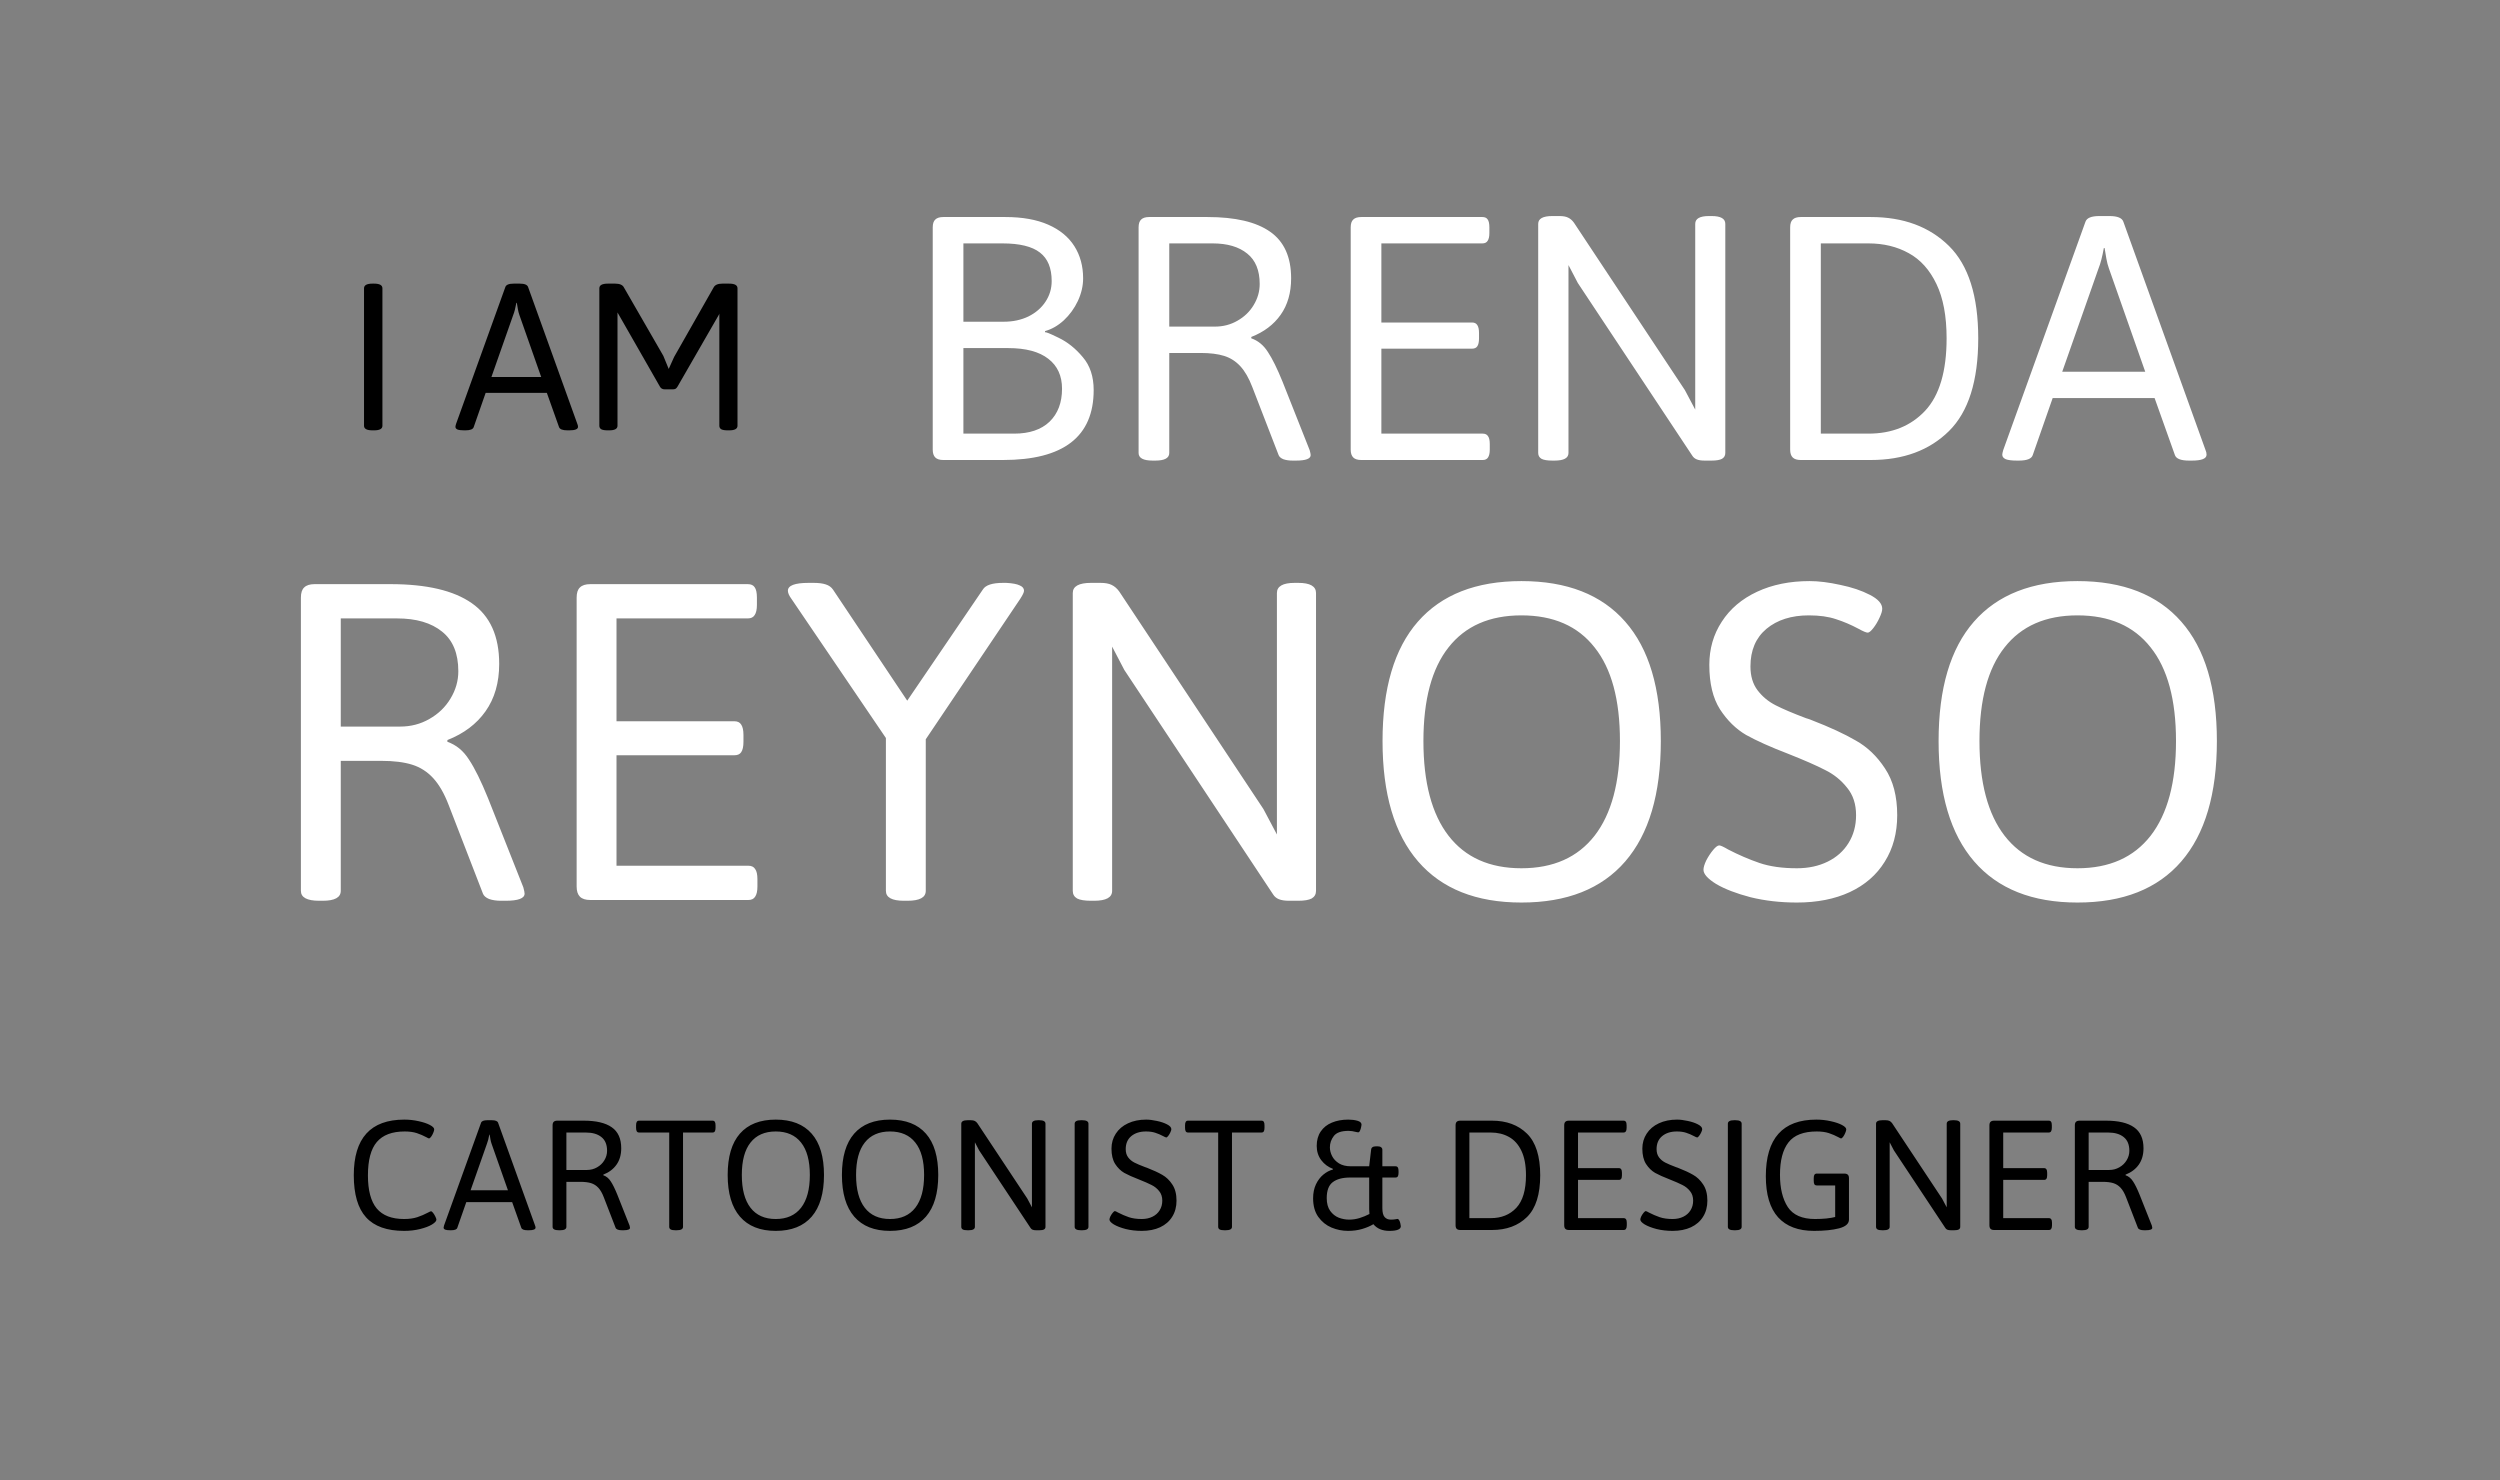 <svg width="250" height="148" viewBox="0 0 250 148" fill="none" xmlns="http://www.w3.org/2000/svg">
<rect x="0" y="0" width="250" height="148" fill="#808080" stroke="none"/>
<path d="M37.246 43.035C36.684 43.035 36.402 42.883 36.402 42.578V28.832C36.402 28.52 36.684 28.363 37.246 28.363H37.41C37.965 28.363 38.242 28.52 38.242 28.832V42.578C38.242 42.883 37.965 43.035 37.41 43.035H37.246ZM46.434 43.035C46.121 43.035 45.895 43.008 45.754 42.953C45.613 42.891 45.543 42.801 45.543 42.684C45.543 42.629 45.562 42.535 45.602 42.402L50.535 28.703C50.613 28.477 50.891 28.363 51.367 28.363H51.977C52.453 28.363 52.73 28.477 52.809 28.703L57.742 42.414C57.781 42.5 57.801 42.59 57.801 42.684C57.801 42.918 57.508 43.035 56.922 43.035H56.746C56.262 43.035 55.98 42.926 55.902 42.707L54.684 39.285H48.566L47.371 42.707C47.301 42.926 47.023 43.035 46.539 43.035H46.434ZM54.121 37.703L51.941 31.504C51.879 31.332 51.828 31.137 51.789 30.918C51.75 30.699 51.715 30.488 51.684 30.285H51.637C51.543 30.809 51.438 31.215 51.32 31.504L49.141 37.703H54.121ZM60.777 43.035C60.48 43.035 60.266 43 60.133 42.93C60 42.852 59.934 42.734 59.934 42.578V28.832C59.934 28.52 60.215 28.363 60.777 28.363H61.516C61.977 28.363 62.27 28.492 62.395 28.75L66.332 35.582L66.871 36.895L67.41 35.699L71.359 28.75C71.492 28.492 71.781 28.363 72.227 28.363H72.918C73.473 28.363 73.75 28.52 73.75 28.832V42.578C73.75 42.883 73.473 43.035 72.918 43.035H72.777C72.481 43.035 72.266 43 72.133 42.93C72 42.852 71.934 42.734 71.934 42.578V31.363L71.898 31.457L67.75 38.664C67.695 38.758 67.633 38.828 67.562 38.875C67.492 38.914 67.402 38.934 67.293 38.934H66.461C66.25 38.934 66.094 38.844 65.992 38.664L61.75 31.246V42.578C61.75 42.883 61.473 43.035 60.918 43.035H60.777Z" fill="black"/>
<path d="M94.328 46C93.963 46 93.697 45.915 93.527 45.746C93.358 45.577 93.273 45.316 93.273 44.965V22.738C93.273 22.374 93.358 22.113 93.527 21.957C93.697 21.788 93.963 21.703 94.328 21.703H100.539C102.232 21.703 103.658 21.957 104.816 22.465C105.975 22.973 106.848 23.689 107.434 24.613C108.02 25.538 108.312 26.612 108.312 27.836C108.312 28.591 108.137 29.346 107.785 30.102C107.434 30.844 106.965 31.488 106.379 32.035C105.793 32.569 105.168 32.927 104.504 33.109V33.246C104.504 33.155 104.953 33.331 105.852 33.773C106.75 34.203 107.557 34.848 108.273 35.707C109.003 36.553 109.367 37.654 109.367 39.008C109.367 43.669 106.346 46 100.305 46H94.328ZM100.383 32.172C101.294 32.172 102.115 31.996 102.844 31.645C103.573 31.28 104.139 30.792 104.543 30.18C104.96 29.555 105.168 28.865 105.168 28.109C105.168 26.807 104.777 25.857 103.996 25.258C103.215 24.646 101.965 24.34 100.246 24.34H96.34V32.172H100.383ZM101.418 43.363C102.941 43.363 104.12 42.966 104.953 42.172C105.786 41.365 106.203 40.264 106.203 38.871C106.203 37.582 105.747 36.586 104.836 35.883C103.924 35.167 102.583 34.809 100.812 34.809H96.34V43.363H101.418ZM115.266 46.059C114.328 46.059 113.859 45.805 113.859 45.297V22.738C113.859 22.374 113.944 22.113 114.113 21.957C114.283 21.788 114.549 21.703 114.914 21.703H120.754C123.527 21.703 125.611 22.191 127.004 23.168C128.41 24.145 129.113 25.701 129.113 27.836C129.113 29.281 128.762 30.499 128.059 31.488C127.368 32.465 126.392 33.2 125.129 33.695V33.832C125.806 34.066 126.359 34.522 126.789 35.199C127.232 35.863 127.72 36.853 128.254 38.168L130.969 45.023C131.034 45.258 131.066 45.421 131.066 45.512C131.066 45.876 130.578 46.059 129.602 46.059H129.25C128.898 46.059 128.592 46.013 128.332 45.922C128.085 45.818 127.928 45.681 127.863 45.512L125.227 38.695C124.888 37.81 124.491 37.12 124.035 36.625C123.579 36.13 123.039 35.785 122.414 35.59C121.789 35.395 121.001 35.297 120.051 35.297H116.926V45.297C116.926 45.805 116.464 46.059 115.539 46.059H115.266ZM121.496 32.66C122.316 32.66 123.065 32.465 123.742 32.074C124.432 31.684 124.973 31.163 125.363 30.512C125.767 29.848 125.969 29.145 125.969 28.402C125.969 27.035 125.552 26.02 124.719 25.355C123.885 24.678 122.733 24.34 121.262 24.34H116.926V32.66H121.496ZM136.125 46C135.76 46 135.493 45.915 135.324 45.746C135.155 45.577 135.07 45.316 135.07 44.965V22.738C135.07 22.374 135.155 22.113 135.324 21.957C135.493 21.788 135.76 21.703 136.125 21.703H148.234C148.482 21.703 148.658 21.781 148.762 21.938C148.879 22.094 148.938 22.361 148.938 22.738V23.305C148.938 23.656 148.879 23.917 148.762 24.086C148.658 24.255 148.482 24.34 148.234 24.34H138.137V32.25H147.199C147.447 32.25 147.622 32.335 147.727 32.504C147.844 32.673 147.902 32.94 147.902 33.305V33.832C147.902 34.197 147.844 34.464 147.727 34.633C147.622 34.789 147.447 34.867 147.199 34.867H138.137V43.363H148.273C148.521 43.363 148.697 43.448 148.801 43.617C148.918 43.773 148.977 44.034 148.977 44.398V44.965C148.977 45.316 148.918 45.577 148.801 45.746C148.697 45.915 148.521 46 148.273 46H136.125ZM155.227 46.059C154.732 46.059 154.374 46 154.152 45.883C153.931 45.753 153.82 45.557 153.82 45.297V22.387C153.82 21.866 154.289 21.605 155.227 21.605H155.949C156.314 21.605 156.6 21.658 156.809 21.762C157.03 21.866 157.225 22.035 157.395 22.27L168.488 39.008L169.523 40.961V22.387C169.523 21.866 169.979 21.605 170.891 21.605H171.164C172.076 21.605 172.531 21.866 172.531 22.387V45.297C172.531 45.557 172.421 45.753 172.199 45.883C171.978 46 171.633 46.059 171.164 46.059H170.461C170.135 46.059 169.875 46.02 169.68 45.941C169.484 45.863 169.335 45.74 169.23 45.57L157.785 28.305L156.848 26.508V45.297C156.848 45.805 156.385 46.059 155.461 46.059H155.227ZM180.07 46C179.706 46 179.439 45.915 179.27 45.746C179.1 45.577 179.016 45.316 179.016 44.965V22.738C179.016 22.374 179.1 22.113 179.27 21.957C179.439 21.788 179.706 21.703 180.07 21.703H187.082C190.337 21.703 192.941 22.667 194.895 24.594C196.848 26.521 197.824 29.6 197.824 33.832C197.824 38.09 196.848 41.182 194.895 43.109C192.941 45.036 190.337 46 187.082 46H180.07ZM186.848 43.363C189.191 43.363 191.079 42.602 192.512 41.078C193.944 39.542 194.66 37.126 194.66 33.832C194.66 31.619 194.322 29.809 193.645 28.402C192.967 26.983 192.043 25.954 190.871 25.316C189.699 24.665 188.358 24.34 186.848 24.34H182.082V43.363H186.848ZM201.711 46.059C201.19 46.059 200.812 46.013 200.578 45.922C200.344 45.818 200.227 45.668 200.227 45.473C200.227 45.382 200.259 45.225 200.324 45.004L208.547 22.172C208.677 21.794 209.139 21.605 209.934 21.605H210.949C211.743 21.605 212.206 21.794 212.336 22.172L220.559 45.023C220.624 45.167 220.656 45.316 220.656 45.473C220.656 45.863 220.168 46.059 219.191 46.059H218.898C218.091 46.059 217.622 45.876 217.492 45.512L215.461 39.809H205.266L203.273 45.512C203.156 45.876 202.694 46.059 201.887 46.059H201.711ZM214.523 37.172L210.891 26.84C210.786 26.553 210.702 26.228 210.637 25.863C210.572 25.499 210.513 25.147 210.461 24.809H210.383C210.227 25.681 210.051 26.358 209.855 26.84L206.223 37.172H214.523Z" fill="white"/>
<path d="M31.918 90.076C30.699 90.076 30.09 89.746 30.09 89.086V59.76C30.09 59.286 30.2 58.947 30.42 58.744C30.64 58.524 30.987 58.414 31.461 58.414H39.053C42.658 58.414 45.367 59.049 47.178 60.318C49.006 61.588 49.92 63.611 49.92 66.387C49.92 68.266 49.463 69.848 48.549 71.135C47.652 72.404 46.382 73.361 44.74 74.004V74.182C45.62 74.486 46.34 75.079 46.898 75.959C47.474 76.822 48.109 78.109 48.803 79.818L52.332 88.731C52.417 89.035 52.459 89.247 52.459 89.365C52.459 89.839 51.824 90.076 50.555 90.076H50.098C49.641 90.076 49.243 90.017 48.904 89.898C48.583 89.763 48.38 89.585 48.295 89.365L44.867 80.504C44.427 79.353 43.911 78.456 43.318 77.812C42.726 77.169 42.023 76.721 41.211 76.467C40.398 76.213 39.374 76.086 38.139 76.086H34.076V89.086C34.076 89.746 33.475 90.076 32.273 90.076H31.918ZM40.018 72.658C41.084 72.658 42.057 72.404 42.938 71.897C43.835 71.389 44.537 70.712 45.045 69.865C45.57 69.002 45.832 68.088 45.832 67.123C45.832 65.346 45.29 64.025 44.207 63.162C43.124 62.282 41.626 61.842 39.713 61.842H34.076V72.658H40.018ZM59.035 90C58.561 90 58.214 89.89 57.994 89.67C57.774 89.45 57.664 89.111 57.664 88.654V59.76C57.664 59.286 57.774 58.947 57.994 58.744C58.214 58.524 58.561 58.414 59.035 58.414H74.777C75.099 58.414 75.328 58.516 75.463 58.719C75.615 58.922 75.691 59.269 75.691 59.76V60.496C75.691 60.953 75.615 61.292 75.463 61.512C75.328 61.732 75.099 61.842 74.777 61.842H61.65V72.125H73.432C73.753 72.125 73.982 72.235 74.117 72.455C74.269 72.675 74.346 73.022 74.346 73.496V74.182C74.346 74.656 74.269 75.003 74.117 75.223C73.982 75.426 73.753 75.527 73.432 75.527H61.65V86.572H74.828C75.15 86.572 75.378 86.682 75.514 86.902C75.666 87.106 75.742 87.444 75.742 87.918V88.654C75.742 89.111 75.666 89.45 75.514 89.67C75.378 89.89 75.15 90 74.828 90H59.035ZM90.393 90.076C89.191 90.076 88.59 89.746 88.59 89.086V73.801L79.144 59.887C78.908 59.565 78.789 59.294 78.789 59.074C78.789 58.55 79.483 58.287 80.871 58.287H81.353C81.861 58.287 82.268 58.338 82.572 58.44C82.894 58.541 83.139 58.719 83.309 58.973L90.723 70.068L98.289 58.947C98.56 58.507 99.237 58.287 100.32 58.287H100.625C101.251 58.321 101.7 58.406 101.971 58.541C102.258 58.66 102.402 58.837 102.402 59.074C102.402 59.227 102.275 59.497 102.021 59.887L92.576 73.928V89.086C92.576 89.746 91.967 90.076 90.748 90.076H90.393ZM109.105 90.076C108.462 90.076 107.997 90 107.709 89.848C107.421 89.678 107.277 89.424 107.277 89.086V59.303C107.277 58.626 107.887 58.287 109.105 58.287H110.045C110.519 58.287 110.891 58.355 111.162 58.49C111.45 58.626 111.704 58.846 111.924 59.15L126.346 80.91L127.691 83.449V59.303C127.691 58.626 128.284 58.287 129.469 58.287H129.824C131.009 58.287 131.602 58.626 131.602 59.303V89.086C131.602 89.424 131.458 89.678 131.17 89.848C130.882 90 130.434 90.076 129.824 90.076H128.91C128.487 90.076 128.148 90.025 127.895 89.924C127.641 89.822 127.446 89.662 127.311 89.441L112.432 66.996L111.213 64.66V89.086C111.213 89.746 110.612 90.076 109.41 90.076H109.105ZM152.143 90.254C147.623 90.254 144.178 88.883 141.809 86.141C139.439 83.398 138.254 79.387 138.254 74.106C138.254 68.841 139.43 64.863 141.783 62.172C144.153 59.464 147.606 58.109 152.143 58.109C156.696 58.109 160.158 59.464 162.527 62.172C164.897 64.863 166.082 68.841 166.082 74.106C166.082 79.387 164.897 83.398 162.527 86.141C160.158 88.883 156.696 90.254 152.143 90.254ZM152.143 86.826C155.325 86.826 157.762 85.743 159.455 83.576C161.148 81.393 161.994 78.236 161.994 74.106C161.994 69.975 161.148 66.852 159.455 64.736C157.779 62.603 155.342 61.537 152.143 61.537C148.96 61.537 146.531 62.603 144.855 64.736C143.18 66.852 142.342 69.975 142.342 74.106C142.342 78.253 143.18 81.409 144.855 83.576C146.531 85.743 148.96 86.826 152.143 86.826ZM179.691 90.254C178.033 90.254 176.484 90.076 175.045 89.721C173.623 89.348 172.48 88.908 171.617 88.4C170.771 87.876 170.348 87.402 170.348 86.978C170.348 86.742 170.441 86.428 170.627 86.039C170.83 85.65 171.059 85.303 171.312 84.998C171.566 84.693 171.77 84.541 171.922 84.541C172.057 84.541 172.354 84.676 172.811 84.947C173.86 85.489 174.901 85.938 175.934 86.293C176.966 86.648 178.219 86.826 179.691 86.826C180.842 86.826 181.867 86.606 182.764 86.166C183.661 85.726 184.355 85.108 184.846 84.312C185.354 83.5 185.607 82.569 185.607 81.519C185.607 80.402 185.303 79.48 184.693 78.752C184.101 78.007 183.373 77.423 182.51 77C181.663 76.56 180.428 76.018 178.803 75.375C177.042 74.698 175.646 74.072 174.613 73.496C173.598 72.904 172.726 72.049 171.998 70.932C171.287 69.814 170.932 68.333 170.932 66.488C170.932 64.88 171.346 63.441 172.176 62.172C173.005 60.885 174.182 59.887 175.705 59.176C177.229 58.465 178.98 58.109 180.961 58.109C181.858 58.109 182.882 58.236 184.033 58.49C185.184 58.727 186.166 59.057 186.979 59.48C187.808 59.904 188.223 60.369 188.223 60.877C188.223 61.097 188.13 61.402 187.943 61.791C187.774 62.163 187.571 62.502 187.334 62.807C187.097 63.111 186.911 63.264 186.775 63.264C186.623 63.264 186.318 63.137 185.861 62.883C185.1 62.477 184.346 62.155 183.602 61.918C182.857 61.664 181.951 61.537 180.885 61.537C179.141 61.537 177.728 61.986 176.645 62.883C175.578 63.78 175.045 65.033 175.045 66.641C175.045 67.606 175.282 68.401 175.756 69.027C176.23 69.654 176.831 70.153 177.559 70.525C178.286 70.898 179.302 71.329 180.605 71.82C180.69 71.837 180.885 71.905 181.189 72.023C182.984 72.717 184.448 73.394 185.582 74.055C186.733 74.698 187.706 75.629 188.502 76.848C189.314 78.066 189.721 79.624 189.721 81.519C189.721 83.297 189.306 84.846 188.477 86.166C187.664 87.486 186.496 88.502 184.973 89.213C183.466 89.907 181.706 90.254 179.691 90.254ZM207.748 90.254C203.229 90.254 199.784 88.883 197.414 86.141C195.044 83.398 193.859 79.387 193.859 74.106C193.859 68.841 195.036 64.863 197.389 62.172C199.758 59.464 203.212 58.109 207.748 58.109C212.301 58.109 215.763 59.464 218.133 62.172C220.503 64.863 221.688 68.841 221.688 74.106C221.688 79.387 220.503 83.398 218.133 86.141C215.763 88.883 212.301 90.254 207.748 90.254ZM207.748 86.826C210.93 86.826 213.368 85.743 215.061 83.576C216.753 81.393 217.6 78.236 217.6 74.106C217.6 69.975 216.753 66.852 215.061 64.736C213.385 62.603 210.947 61.537 207.748 61.537C204.566 61.537 202.137 62.603 200.461 64.736C198.785 66.852 197.947 69.975 197.947 74.106C197.947 78.253 198.785 81.409 200.461 83.576C202.137 85.743 204.566 86.826 207.748 86.826Z" fill="white"/>
<path d="M40.405 123.088C38.694 123.088 37.429 122.637 36.608 121.734C35.788 120.832 35.378 119.429 35.378 117.524C35.378 113.815 37.062 111.961 40.432 111.961C40.924 111.961 41.401 112.014 41.864 112.119C42.327 112.219 42.702 112.345 42.989 112.497C43.276 112.649 43.42 112.796 43.42 112.937C43.42 113.024 43.388 113.142 43.323 113.288C43.265 113.435 43.194 113.563 43.112 113.675C43.03 113.786 42.957 113.842 42.893 113.842C42.863 113.842 42.781 113.804 42.647 113.728C42.342 113.563 42.023 113.426 41.688 113.314C41.355 113.203 40.947 113.147 40.467 113.147C39.207 113.147 38.278 113.499 37.681 114.202C37.089 114.899 36.793 116.013 36.793 117.542C36.793 119.036 37.086 120.138 37.672 120.847C38.264 121.55 39.175 121.901 40.405 121.901C40.921 121.901 41.363 121.84 41.732 121.717C42.102 121.594 42.456 121.441 42.796 121.26C42.96 121.172 43.06 121.128 43.095 121.128C43.159 121.128 43.232 121.184 43.315 121.295C43.402 121.406 43.478 121.532 43.543 121.673C43.607 121.808 43.64 121.904 43.64 121.963C43.64 122.109 43.49 122.273 43.191 122.455C42.898 122.631 42.503 122.78 42.005 122.903C41.513 123.026 40.98 123.088 40.405 123.088ZM45.028 123.026C44.794 123.026 44.624 123.006 44.519 122.965C44.413 122.918 44.36 122.851 44.36 122.763C44.36 122.722 44.375 122.651 44.404 122.552L48.105 112.277C48.163 112.107 48.371 112.022 48.728 112.022H49.185C49.543 112.022 49.751 112.107 49.81 112.277L53.51 122.561C53.539 122.625 53.554 122.692 53.554 122.763C53.554 122.938 53.334 123.026 52.895 123.026H52.763C52.399 123.026 52.188 122.944 52.13 122.78L51.216 120.214H46.628L45.731 122.78C45.679 122.944 45.471 123.026 45.107 123.026H45.028ZM50.794 119.027L49.159 114.378C49.112 114.249 49.074 114.103 49.045 113.938C49.016 113.774 48.989 113.616 48.966 113.464H48.931C48.86 113.856 48.781 114.161 48.693 114.378L47.059 119.027H50.794ZM55.892 123.026C55.47 123.026 55.259 122.912 55.259 122.684V112.532C55.259 112.368 55.297 112.251 55.373 112.181C55.449 112.104 55.569 112.066 55.733 112.066H58.361C59.609 112.066 60.547 112.286 61.174 112.726C61.807 113.165 62.123 113.865 62.123 114.826C62.123 115.477 61.965 116.024 61.648 116.47C61.338 116.909 60.898 117.24 60.33 117.463V117.524C60.635 117.63 60.884 117.835 61.077 118.14C61.276 118.438 61.496 118.884 61.736 119.476L62.958 122.561C62.987 122.666 63.002 122.739 63.002 122.78C63.002 122.944 62.782 123.026 62.343 123.026H62.185C62.026 123.026 61.889 123.006 61.772 122.965C61.66 122.918 61.59 122.856 61.56 122.78L60.374 119.713C60.222 119.314 60.043 119.004 59.838 118.781C59.633 118.559 59.39 118.403 59.108 118.315C58.827 118.228 58.473 118.184 58.045 118.184H56.639V122.684C56.639 122.912 56.431 123.026 56.015 123.026H55.892ZM58.695 116.997C59.065 116.997 59.401 116.909 59.706 116.733C60.017 116.558 60.26 116.323 60.435 116.03C60.617 115.731 60.708 115.415 60.708 115.081C60.708 114.466 60.52 114.009 60.145 113.71C59.77 113.405 59.252 113.253 58.59 113.253H56.639V116.997H58.695ZM67.546 123.026C67.329 123.026 67.171 123 67.071 122.947C66.972 122.889 66.922 122.801 66.922 122.684V113.253H63.916C63.805 113.253 63.726 113.215 63.679 113.139C63.632 113.062 63.608 112.945 63.608 112.787V112.532C63.608 112.368 63.632 112.251 63.679 112.181C63.726 112.104 63.805 112.066 63.916 112.066H71.246C71.357 112.066 71.436 112.104 71.483 112.181C71.53 112.251 71.554 112.368 71.554 112.532V112.787C71.554 112.945 71.53 113.062 71.483 113.139C71.436 113.215 71.357 113.253 71.246 113.253H68.302V122.684C68.302 122.912 68.091 123.026 67.669 123.026H67.546ZM77.574 123.088C76.01 123.088 74.817 122.613 73.997 121.664C73.177 120.715 72.767 119.326 72.767 117.498C72.767 115.676 73.174 114.299 73.988 113.367C74.809 112.43 76.004 111.961 77.574 111.961C79.15 111.961 80.349 112.43 81.169 113.367C81.989 114.299 82.399 115.676 82.399 117.498C82.399 119.326 81.989 120.715 81.169 121.664C80.349 122.613 79.15 123.088 77.574 123.088ZM77.574 121.901C78.676 121.901 79.519 121.526 80.106 120.776C80.691 120.021 80.984 118.928 80.984 117.498C80.984 116.068 80.691 114.987 80.106 114.255C79.525 113.517 78.682 113.147 77.574 113.147C76.473 113.147 75.632 113.517 75.052 114.255C74.472 114.987 74.182 116.068 74.182 117.498C74.182 118.934 74.472 120.026 75.052 120.776C75.632 121.526 76.473 121.901 77.574 121.901ZM89 123.088C87.436 123.088 86.243 122.613 85.423 121.664C84.603 120.715 84.192 119.326 84.192 117.498C84.192 115.676 84.6 114.299 85.414 113.367C86.234 112.43 87.43 111.961 89 111.961C90.576 111.961 91.774 112.43 92.595 113.367C93.415 114.299 93.825 115.676 93.825 117.498C93.825 119.326 93.415 120.715 92.595 121.664C91.774 122.613 90.576 123.088 89 123.088ZM89 121.901C90.102 121.901 90.945 121.526 91.531 120.776C92.117 120.021 92.41 118.928 92.41 117.498C92.41 116.068 92.117 114.987 91.531 114.255C90.951 113.517 90.107 113.147 89 113.147C87.898 113.147 87.058 113.517 86.478 114.255C85.897 114.987 85.607 116.068 85.607 117.498C85.607 118.934 85.897 120.026 86.478 120.776C87.058 121.526 87.898 121.901 89 121.901ZM96.761 123.026C96.538 123.026 96.377 123 96.277 122.947C96.178 122.889 96.128 122.801 96.128 122.684V112.374C96.128 112.14 96.339 112.022 96.761 112.022H97.086C97.25 112.022 97.379 112.046 97.473 112.093C97.572 112.14 97.66 112.216 97.736 112.321L102.729 119.854L103.194 120.732V112.374C103.194 112.14 103.399 112.022 103.81 112.022H103.933C104.343 112.022 104.548 112.14 104.548 112.374V122.684C104.548 122.801 104.498 122.889 104.398 122.947C104.299 123 104.144 123.026 103.933 123.026H103.616C103.47 123.026 103.353 123.009 103.265 122.974C103.177 122.938 103.109 122.883 103.062 122.807L97.912 115.037L97.49 114.229V122.684C97.49 122.912 97.282 123.026 96.866 123.026H96.761ZM108.099 123.026C107.677 123.026 107.466 122.912 107.466 122.684V112.374C107.466 112.14 107.677 112.022 108.099 112.022H108.222C108.638 112.022 108.846 112.14 108.846 112.374V122.684C108.846 122.912 108.638 123.026 108.222 123.026H108.099ZM114.181 123.088C113.606 123.088 113.07 123.026 112.572 122.903C112.08 122.774 111.685 122.622 111.386 122.446C111.093 122.265 110.946 122.101 110.946 121.954C110.946 121.872 110.979 121.764 111.043 121.629C111.113 121.494 111.192 121.374 111.28 121.269C111.368 121.163 111.438 121.11 111.491 121.11C111.538 121.11 111.641 121.157 111.799 121.251C112.162 121.438 112.522 121.594 112.88 121.717C113.237 121.84 113.671 121.901 114.181 121.901C114.579 121.901 114.934 121.825 115.244 121.673C115.555 121.521 115.795 121.307 115.965 121.031C116.141 120.75 116.229 120.428 116.229 120.064C116.229 119.678 116.123 119.358 115.912 119.106C115.707 118.849 115.455 118.646 115.156 118.5C114.863 118.348 114.436 118.16 113.873 117.938C113.264 117.703 112.78 117.486 112.423 117.287C112.071 117.082 111.77 116.786 111.518 116.399C111.271 116.013 111.148 115.5 111.148 114.861C111.148 114.305 111.292 113.807 111.579 113.367C111.866 112.922 112.273 112.576 112.801 112.33C113.328 112.084 113.935 111.961 114.62 111.961C114.931 111.961 115.285 112.005 115.684 112.093C116.082 112.175 116.422 112.289 116.703 112.436C116.99 112.582 117.134 112.743 117.134 112.919C117.134 112.995 117.102 113.101 117.037 113.235C116.979 113.364 116.908 113.481 116.826 113.587C116.744 113.692 116.68 113.745 116.633 113.745C116.58 113.745 116.475 113.701 116.316 113.613C116.053 113.473 115.792 113.361 115.534 113.279C115.276 113.191 114.963 113.147 114.594 113.147C113.99 113.147 113.501 113.303 113.126 113.613C112.757 113.924 112.572 114.357 112.572 114.914C112.572 115.248 112.654 115.523 112.818 115.74C112.982 115.957 113.19 116.13 113.442 116.259C113.694 116.388 114.046 116.537 114.497 116.707C114.526 116.713 114.594 116.736 114.699 116.777C115.32 117.018 115.827 117.252 116.22 117.48C116.618 117.703 116.955 118.025 117.23 118.447C117.512 118.869 117.652 119.408 117.652 120.064C117.652 120.68 117.509 121.216 117.222 121.673C116.94 122.13 116.536 122.481 116.009 122.728C115.487 122.968 114.878 123.088 114.181 123.088ZM122.442 123.026C122.226 123.026 122.067 123 121.968 122.947C121.868 122.889 121.818 122.801 121.818 122.684V113.253H118.812C118.701 113.253 118.622 113.215 118.575 113.139C118.528 113.062 118.505 112.945 118.505 112.787V112.532C118.505 112.368 118.528 112.251 118.575 112.181C118.622 112.104 118.701 112.066 118.812 112.066H126.143C126.254 112.066 126.333 112.104 126.38 112.181C126.427 112.251 126.45 112.368 126.45 112.532V112.787C126.45 112.945 126.427 113.062 126.38 113.139C126.333 113.215 126.254 113.253 126.143 113.253H123.198V122.684C123.198 122.912 122.987 123.026 122.565 123.026H122.442ZM139.748 121.893C139.812 121.893 139.871 121.939 139.924 122.033C139.977 122.127 140.015 122.235 140.038 122.358C140.067 122.476 140.082 122.563 140.082 122.622C140.082 122.933 139.701 123.088 138.939 123.088C138.236 123.088 137.703 122.865 137.34 122.42C137.029 122.607 136.657 122.766 136.224 122.895C135.796 123.023 135.321 123.088 134.8 123.088C134.231 123.088 133.681 122.977 133.147 122.754C132.62 122.531 132.181 122.177 131.829 121.69C131.483 121.204 131.311 120.583 131.311 119.827C131.311 119.306 131.404 118.843 131.592 118.438C131.785 118.034 132.031 117.709 132.33 117.463C132.635 117.211 132.954 117.041 133.288 116.953V116.883C132.819 116.707 132.433 116.42 132.128 116.021C131.823 115.617 131.671 115.14 131.671 114.589C131.671 114.021 131.806 113.54 132.075 113.147C132.345 112.749 132.717 112.453 133.191 112.26C133.666 112.061 134.211 111.961 134.826 111.961C135.166 111.961 135.471 111.999 135.74 112.075C136.016 112.151 136.153 112.283 136.153 112.471C136.153 112.512 136.139 112.597 136.109 112.726C136.086 112.849 136.048 112.966 135.995 113.077C135.948 113.183 135.887 113.235 135.811 113.235C135.799 113.235 135.734 113.224 135.617 113.2C135.33 113.124 135.078 113.086 134.861 113.086C134.141 113.086 133.648 113.256 133.385 113.596C133.121 113.936 132.989 114.316 132.989 114.738C132.989 115.025 133.062 115.315 133.209 115.608C133.355 115.896 133.584 116.139 133.895 116.338C134.211 116.531 134.604 116.628 135.072 116.628H136.918L137.111 114.976C137.129 114.747 137.293 114.633 137.604 114.633H137.771C137.923 114.633 138.037 114.665 138.113 114.729C138.195 114.788 138.236 114.87 138.236 114.976V116.628H139.546C139.657 116.628 139.736 116.666 139.783 116.742C139.83 116.812 139.854 116.93 139.854 117.094V117.287C139.854 117.445 139.83 117.562 139.783 117.639C139.736 117.715 139.657 117.753 139.546 117.753H138.236V120.812C138.236 121.239 138.312 121.538 138.465 121.708C138.617 121.878 138.822 121.963 139.08 121.963C139.273 121.963 139.423 121.951 139.528 121.928C139.64 121.904 139.713 121.893 139.748 121.893ZM132.673 119.81C132.673 120.337 132.787 120.762 133.016 121.084C133.25 121.406 133.537 121.635 133.877 121.77C134.217 121.898 134.565 121.963 134.923 121.963C135.269 121.963 135.614 121.91 135.96 121.805C136.312 121.693 136.64 121.559 136.944 121.4C136.927 121.248 136.918 121.093 136.918 120.935V117.753H135.011C134.255 117.753 133.675 117.908 133.271 118.219C132.872 118.523 132.673 119.054 132.673 119.81ZM146.032 123C145.868 123 145.748 122.962 145.672 122.886C145.596 122.81 145.558 122.692 145.558 122.534V112.532C145.558 112.368 145.596 112.251 145.672 112.181C145.748 112.104 145.868 112.066 146.032 112.066H149.188C150.652 112.066 151.824 112.5 152.703 113.367C153.582 114.234 154.021 115.62 154.021 117.524C154.021 119.44 153.582 120.832 152.703 121.699C151.824 122.566 150.652 123 149.188 123H146.032ZM149.082 121.813C150.137 121.813 150.986 121.471 151.631 120.785C152.275 120.094 152.598 119.007 152.598 117.524C152.598 116.528 152.445 115.714 152.141 115.081C151.836 114.442 151.42 113.979 150.893 113.692C150.365 113.399 149.762 113.253 149.082 113.253H146.938V121.813H149.082ZM156.896 123C156.731 123 156.611 122.962 156.535 122.886C156.459 122.81 156.421 122.692 156.421 122.534V112.532C156.421 112.368 156.459 112.251 156.535 112.181C156.611 112.104 156.731 112.066 156.896 112.066H162.345C162.456 112.066 162.535 112.102 162.582 112.172C162.635 112.242 162.661 112.362 162.661 112.532V112.787C162.661 112.945 162.635 113.062 162.582 113.139C162.535 113.215 162.456 113.253 162.345 113.253H157.801V116.812H161.879C161.99 116.812 162.069 116.851 162.116 116.927C162.169 117.003 162.195 117.123 162.195 117.287V117.524C162.195 117.688 162.169 117.809 162.116 117.885C162.069 117.955 161.99 117.99 161.879 117.99H157.801V121.813H162.362C162.474 121.813 162.553 121.852 162.6 121.928C162.652 121.998 162.679 122.115 162.679 122.279V122.534C162.679 122.692 162.652 122.81 162.6 122.886C162.553 122.962 162.474 123 162.362 123H156.896ZM167.267 123.088C166.692 123.088 166.156 123.026 165.658 122.903C165.166 122.774 164.771 122.622 164.472 122.446C164.179 122.265 164.032 122.101 164.032 121.954C164.032 121.872 164.064 121.764 164.129 121.629C164.199 121.494 164.278 121.374 164.366 121.269C164.454 121.163 164.524 121.11 164.577 121.11C164.624 121.11 164.727 121.157 164.885 121.251C165.248 121.438 165.608 121.594 165.966 121.717C166.323 121.84 166.757 121.901 167.267 121.901C167.665 121.901 168.02 121.825 168.33 121.673C168.641 121.521 168.881 121.307 169.051 121.031C169.227 120.75 169.314 120.428 169.314 120.064C169.314 119.678 169.209 119.358 168.998 119.106C168.793 118.849 168.541 118.646 168.242 118.5C167.949 118.348 167.521 118.16 166.959 117.938C166.35 117.703 165.866 117.486 165.509 117.287C165.157 117.082 164.855 116.786 164.604 116.399C164.357 116.013 164.234 115.5 164.234 114.861C164.234 114.305 164.378 113.807 164.665 113.367C164.952 112.922 165.359 112.576 165.887 112.33C166.414 112.084 167.021 111.961 167.706 111.961C168.017 111.961 168.371 112.005 168.77 112.093C169.168 112.175 169.508 112.289 169.789 112.436C170.076 112.582 170.22 112.743 170.22 112.919C170.22 112.995 170.188 113.101 170.123 113.235C170.064 113.364 169.994 113.481 169.912 113.587C169.83 113.692 169.766 113.745 169.719 113.745C169.666 113.745 169.561 113.701 169.402 113.613C169.139 113.473 168.878 113.361 168.62 113.279C168.362 113.191 168.049 113.147 167.68 113.147C167.076 113.147 166.587 113.303 166.212 113.613C165.843 113.924 165.658 114.357 165.658 114.914C165.658 115.248 165.74 115.523 165.904 115.74C166.068 115.957 166.276 116.13 166.528 116.259C166.78 116.388 167.132 116.537 167.583 116.707C167.612 116.713 167.68 116.736 167.785 116.777C168.406 117.018 168.913 117.252 169.306 117.48C169.704 117.703 170.041 118.025 170.316 118.447C170.598 118.869 170.738 119.408 170.738 120.064C170.738 120.68 170.595 121.216 170.308 121.673C170.026 122.13 169.622 122.481 169.095 122.728C168.573 122.968 167.964 123.088 167.267 123.088ZM173.419 123.026C172.997 123.026 172.786 122.912 172.786 122.684V112.374C172.786 112.14 172.997 112.022 173.419 112.022H173.542C173.958 112.022 174.166 112.14 174.166 112.374V122.684C174.166 122.912 173.958 123.026 173.542 123.026H173.419ZM181.399 123.088C179.829 123.088 178.634 122.637 177.813 121.734C176.993 120.826 176.583 119.455 176.583 117.621C176.583 113.848 178.268 111.961 181.637 111.961C182.129 111.961 182.606 112.014 183.069 112.119C183.532 112.219 183.907 112.345 184.194 112.497C184.481 112.649 184.625 112.796 184.625 112.937C184.625 113.024 184.593 113.142 184.528 113.288C184.47 113.435 184.399 113.563 184.317 113.675C184.235 113.786 184.162 113.842 184.098 113.842C184.068 113.842 183.986 113.804 183.852 113.728C183.547 113.563 183.228 113.426 182.894 113.314C182.56 113.203 182.152 113.147 181.672 113.147C180.348 113.147 179.404 113.514 178.842 114.246C178.279 114.973 177.998 116.051 177.998 117.48C177.998 118.828 178.259 119.903 178.78 120.706C179.308 121.503 180.216 121.901 181.505 121.901C181.897 121.901 182.275 121.884 182.639 121.849C183.008 121.808 183.301 121.758 183.518 121.699V118.544H181.689C181.578 118.544 181.496 118.509 181.443 118.438C181.396 118.362 181.373 118.242 181.373 118.078V117.823C181.373 117.659 181.396 117.542 181.443 117.472C181.496 117.396 181.578 117.357 181.689 117.357H184.423C184.587 117.357 184.707 117.396 184.783 117.472C184.859 117.542 184.897 117.659 184.897 117.823V121.963C184.897 122.367 184.569 122.657 183.913 122.833C183.257 123.003 182.419 123.088 181.399 123.088ZM188.237 123.026C188.015 123.026 187.854 123 187.754 122.947C187.654 122.889 187.604 122.801 187.604 122.684V112.374C187.604 112.14 187.815 112.022 188.237 112.022H188.562C188.727 112.022 188.855 112.046 188.949 112.093C189.049 112.14 189.137 112.216 189.213 112.321L194.205 119.854L194.671 120.732V112.374C194.671 112.14 194.876 112.022 195.286 112.022H195.409C195.819 112.022 196.024 112.14 196.024 112.374V122.684C196.024 122.801 195.975 122.889 195.875 122.947C195.775 123 195.62 123.026 195.409 123.026H195.093C194.946 123.026 194.829 123.009 194.741 122.974C194.653 122.938 194.586 122.883 194.539 122.807L189.389 115.037L188.967 114.229V122.684C188.967 122.912 188.759 123.026 188.343 123.026H188.237ZM199.417 123C199.253 123 199.133 122.962 199.057 122.886C198.98 122.81 198.942 122.692 198.942 122.534V112.532C198.942 112.368 198.98 112.251 199.057 112.181C199.133 112.104 199.253 112.066 199.417 112.066H204.866C204.978 112.066 205.057 112.102 205.104 112.172C205.156 112.242 205.183 112.362 205.183 112.532V112.787C205.183 112.945 205.156 113.062 205.104 113.139C205.057 113.215 204.978 113.253 204.866 113.253H200.322V116.812H204.4C204.512 116.812 204.591 116.851 204.638 116.927C204.69 117.003 204.717 117.123 204.717 117.287V117.524C204.717 117.688 204.69 117.809 204.638 117.885C204.591 117.955 204.512 117.99 204.4 117.99H200.322V121.813H204.884C204.995 121.813 205.074 121.852 205.121 121.928C205.174 121.998 205.2 122.115 205.2 122.279V122.534C205.2 122.692 205.174 122.81 205.121 122.886C205.074 122.962 204.995 123 204.884 123H199.417ZM208.118 123.026C207.696 123.026 207.485 122.912 207.485 122.684V112.532C207.485 112.368 207.523 112.251 207.6 112.181C207.676 112.104 207.796 112.066 207.96 112.066H210.588C211.836 112.066 212.773 112.286 213.4 112.726C214.033 113.165 214.35 113.865 214.35 114.826C214.35 115.477 214.191 116.024 213.875 116.47C213.564 116.909 213.125 117.24 212.557 117.463V117.524C212.861 117.63 213.11 117.835 213.304 118.14C213.503 118.438 213.723 118.884 213.963 119.476L215.185 122.561C215.214 122.666 215.229 122.739 215.229 122.78C215.229 122.944 215.009 123.026 214.569 123.026H214.411C214.253 123.026 214.115 123.006 213.998 122.965C213.887 122.918 213.816 122.856 213.787 122.78L212.601 119.713C212.448 119.314 212.27 119.004 212.064 118.781C211.859 118.559 211.616 118.403 211.335 118.315C211.054 118.228 210.699 118.184 210.271 118.184H208.865V122.684C208.865 122.912 208.657 123.026 208.241 123.026H208.118ZM210.922 116.997C211.291 116.997 211.628 116.909 211.933 116.733C212.243 116.558 212.486 116.323 212.662 116.03C212.844 115.731 212.935 115.415 212.935 115.081C212.935 114.466 212.747 114.009 212.372 113.71C211.997 113.405 211.479 113.253 210.816 113.253H208.865V116.997H210.922Z" fill="black"/>
</svg>
